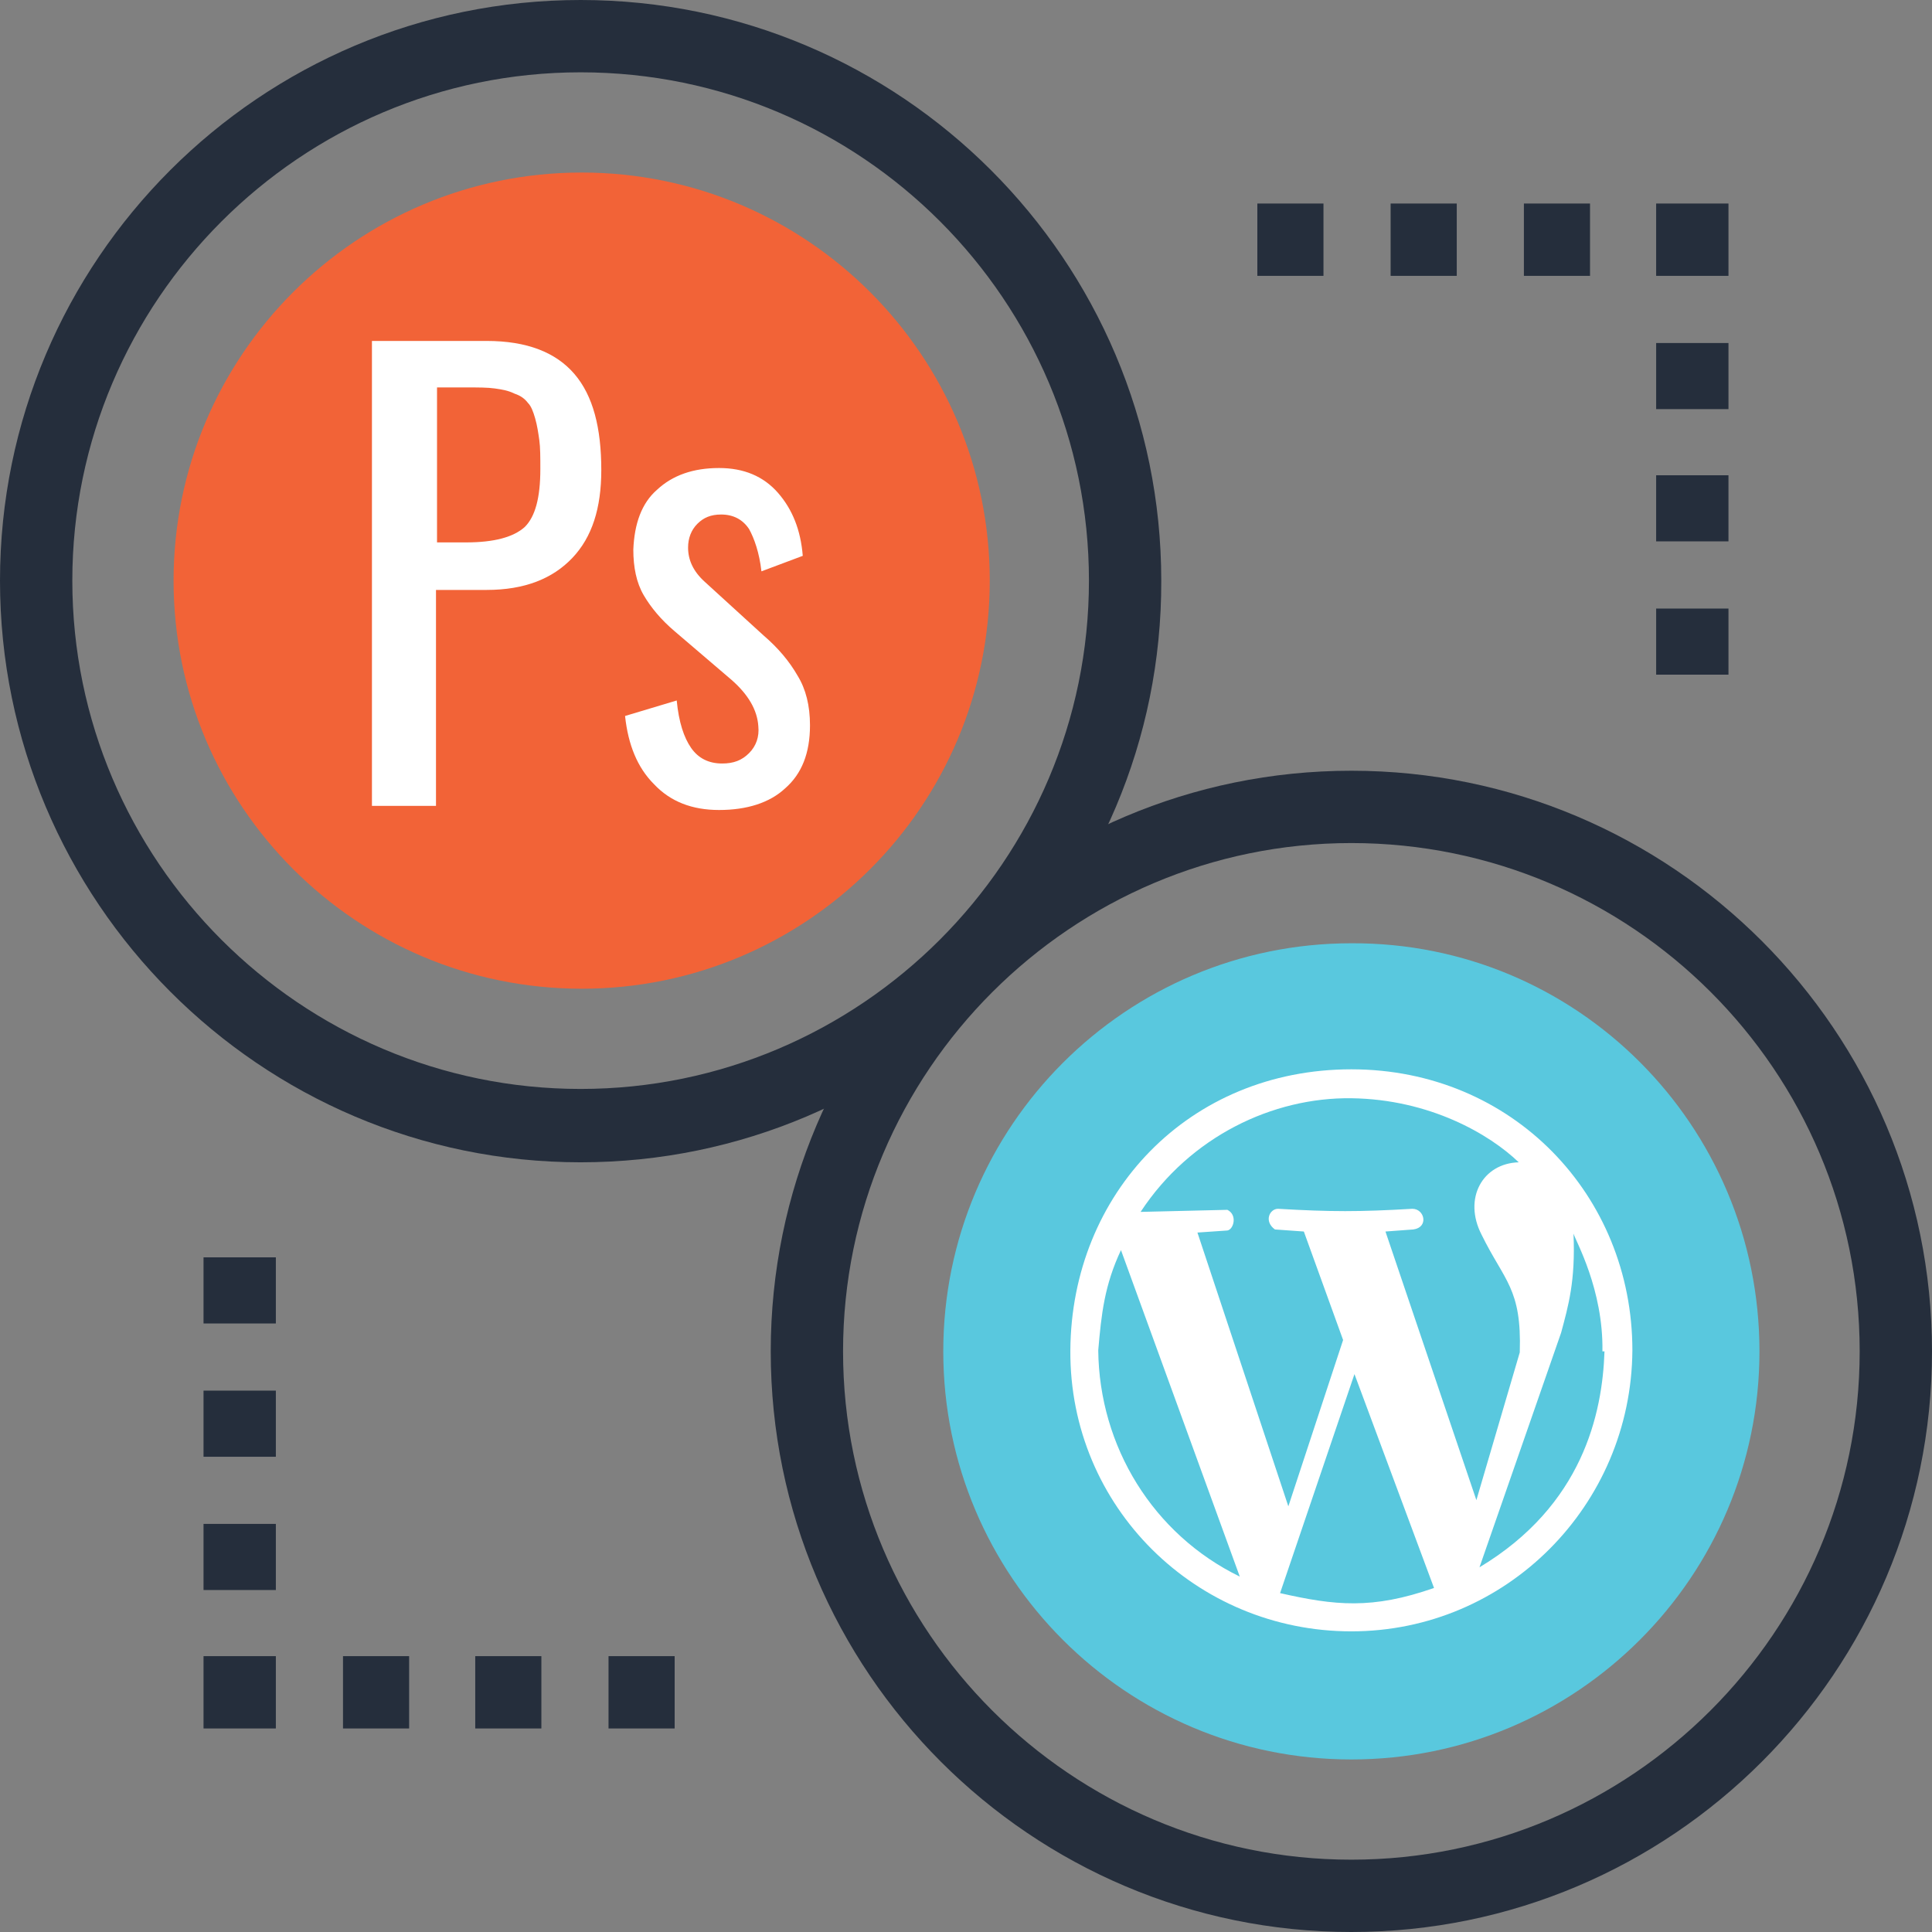 <?xml version="1.0" encoding="utf-8"?>
<!-- Generator: Adobe Illustrator 25.2.1, SVG Export Plug-In . SVG Version: 6.00 Build 0)  -->
<svg version="1.1" id="Layer_1" xmlns="http://www.w3.org/2000/svg" xmlns:xlink="http://www.w3.org/1999/xlink" x="0px" y="0px"
	 viewBox="0 0 187 187" style="enable-background:new 0 0 187 187;" xml:space="preserve">
<rect x="0" y="0" width="187" height="187" fill="#808080" stroke="none"/>
<style type="text/css">
	.st0{fill:#F26337;}
	.st1{fill:#252E3C;}
	.st2{fill:#59C8DE;}
	.st3{fill:#FFFFFF;}
</style>
<g>
	<g>
		<path class="st0" d="M95.8,56.2c0,21.8-17.7,39.5-39.5,39.5c-21.8,0-39.5-17.7-39.5-39.5c0-21.8,17.7-39.5,39.5-39.5
			C78.1,16.7,95.8,34.4,95.8,56.2z"/>
		<path class="st1" d="M56.2,112.5L56.2,112.5C25.2,112.5,0,87.2,0,56.2S25.2,0,56.2,0c31,0,56.2,25.2,56.2,56.2
			C112.5,87.2,87.2,112.5,56.2,112.5z M56.2,7C29.1,7,7,29.1,7,56.2s22.1,49.2,49.2,49.2c27.1,0,49.2-22.1,49.2-49.2
			C105.4,29.1,83.4,7,56.2,7z"/>
	</g>
	<g>
		<path class="st2" d="M170.3,130.8c0,21.8-17.7,39.5-39.5,39.5c-21.8,0-39.5-17.7-39.5-39.5c0-21.8,17.7-39.5,39.5-39.5
			C152.6,91.2,170.3,108.9,170.3,130.8z"/>
		<path class="st1" d="M130.8,187L130.8,187c-31,0-56.2-25.2-56.2-56.2c0-31,25.2-56.2,56.2-56.2c31,0,56.2,25.2,56.2,56.2
			C187,161.8,161.8,187,130.8,187z M130.8,81.6c-27.1,0-49.2,22.1-49.2,49.2c0,27.1,22.1,49.2,49.2,49.2v3.5l0-3.5
			c27.1,0,49.2-22.1,49.2-49.2C180,103.6,157.9,81.6,130.8,81.6z"/>
	</g>
	<g>
		<g>
			<path class="st1" d="M167.3,65.3h-7v-6.4h7V65.3z M167.3,52.4h-7V46h7V52.4z M167.3,39.6h-7v-6.4h7V39.6z"/>
			<rect x="160.3" y="19.7" class="st1" width="7" height="7"/>
			<path class="st1" d="M153.9,26.7h-6.4v-7h6.4V26.7z M141,26.7h-6.4v-7h6.4V26.7z M128.1,26.7h-6.4v-7h6.4V26.7z"/>
		</g>
		<g>
			<path class="st1" d="M26.7,153.9h-7v-6.4h7V153.9z M26.7,141h-7v-6.4h7V141z M26.7,128.1h-7v-6.4h7V128.1z"/>
			<rect x="19.7" y="160.3" class="st1" width="7" height="7"/>
			<path class="st1" d="M65.3,167.3h-6.4v-7h6.4V167.3z M52.4,167.3H46v-7h6.4V167.3z M39.6,167.3h-6.4v-7h6.4V167.3z"/>
		</g>
	</g>
	<path class="st3" d="M130.8,157.9c-15,0-27.3-12-27.2-27.2c0.1-15.2,11.5-27.2,27.2-27.2c15.6,0,27.2,12.2,27.2,27.2
		C157.9,145.7,145.8,157.9,130.8,157.9z M138.8,153.7l-7.7-20.7l-7.2,21.2C129.2,155.4,132.8,155.8,138.8,153.7L138.8,153.7z
		 M120,152.6L108.5,121c-1.6,3.4-1.9,6.2-2.2,9.7C106.4,140,111.6,148.5,120,152.6z M155.1,130.8c0.1-6-2.6-10.7-2.8-11.4
		c0.2,4.6-0.5,7-1.2,9.6l-7.9,22.7c10-6,11.9-14.9,12.1-20.9H155.1L155.1,130.8z M130,129.7l-3.8-10.5l-2.8-0.2
		c-1.1-0.8-0.5-2,0.3-2c5.1,0.3,7.9,0.3,13,0c1.2,0,1.6,1.8,0.1,2l-2.7,0.2l8.8,26l4.2-14.3c0.2-6.2-1.5-6.9-3.7-11.4
		c-1.8-3.5,0.1-6.9,3.6-7c-2.8-2.7-8.6-6.1-16.2-6.2c-7.6-0.1-15.6,3.7-20.4,11l8.4-0.2c1,0.5,0.6,1.9,0,2l-2.9,0.2l8.8,26.5
		L130,129.7L130,129.7z"/>
	<g>
		<path class="st3" d="M36,77.9V33h11.1c3.9,0,6.7,1.1,8.5,3.2c1.8,2.1,2.6,5.2,2.6,9.3c0,3.7-0.9,6.5-2.8,8.5
			c-1.9,2-4.6,3.1-8.3,3.1h-4.9v20.9H36z M42.3,52.5h2.8c2.7,0,4.6-0.5,5.7-1.5c1-1,1.5-2.8,1.5-5.6c0-1.1,0-2.1-0.1-2.8
			c-0.1-0.7-0.2-1.4-0.4-2.1c-0.2-0.7-0.4-1.2-0.7-1.5c-0.3-0.4-0.7-0.7-1.3-0.9c-0.6-0.3-1.2-0.4-1.9-0.5c-0.7-0.1-1.6-0.1-2.7-0.1
			h-2.9V52.5z"/>
		<path class="st3" d="M69.6,78.4c-2.6,0-4.7-0.8-6.3-2.5c-1.6-1.6-2.5-3.8-2.8-6.6l5-1.5c0.2,2.1,0.7,3.6,1.4,4.6
			c0.7,1,1.7,1.5,3,1.5c1.1,0,1.9-0.3,2.6-1c0.7-0.7,1-1.6,0.9-2.6c-0.1-1.6-1-3.1-2.6-4.5l-5.5-4.7c-1.3-1.1-2.3-2.3-3-3.5
			c-0.7-1.2-1-2.7-1-4.4c0.1-2.5,0.8-4.5,2.3-5.8c1.5-1.4,3.5-2.1,6-2.1c2.4,0,4.3,0.8,5.7,2.4c1.4,1.6,2.2,3.6,2.4,6.1l-4,1.5
			c-0.2-1.8-0.7-3.2-1.2-4.1c-0.6-0.9-1.5-1.4-2.7-1.4c-1,0-1.7,0.3-2.3,0.9c-0.6,0.6-0.9,1.4-0.9,2.3c0,1.2,0.5,2.3,1.6,3.3
			l5.7,5.2c1.4,1.2,2.5,2.5,3.3,3.9c0.8,1.3,1.2,2.9,1.2,4.8c0,2.7-0.8,4.7-2.4,6.1C74.5,77.7,72.3,78.4,69.6,78.4z"/>
	</g>
</g>
</svg>
